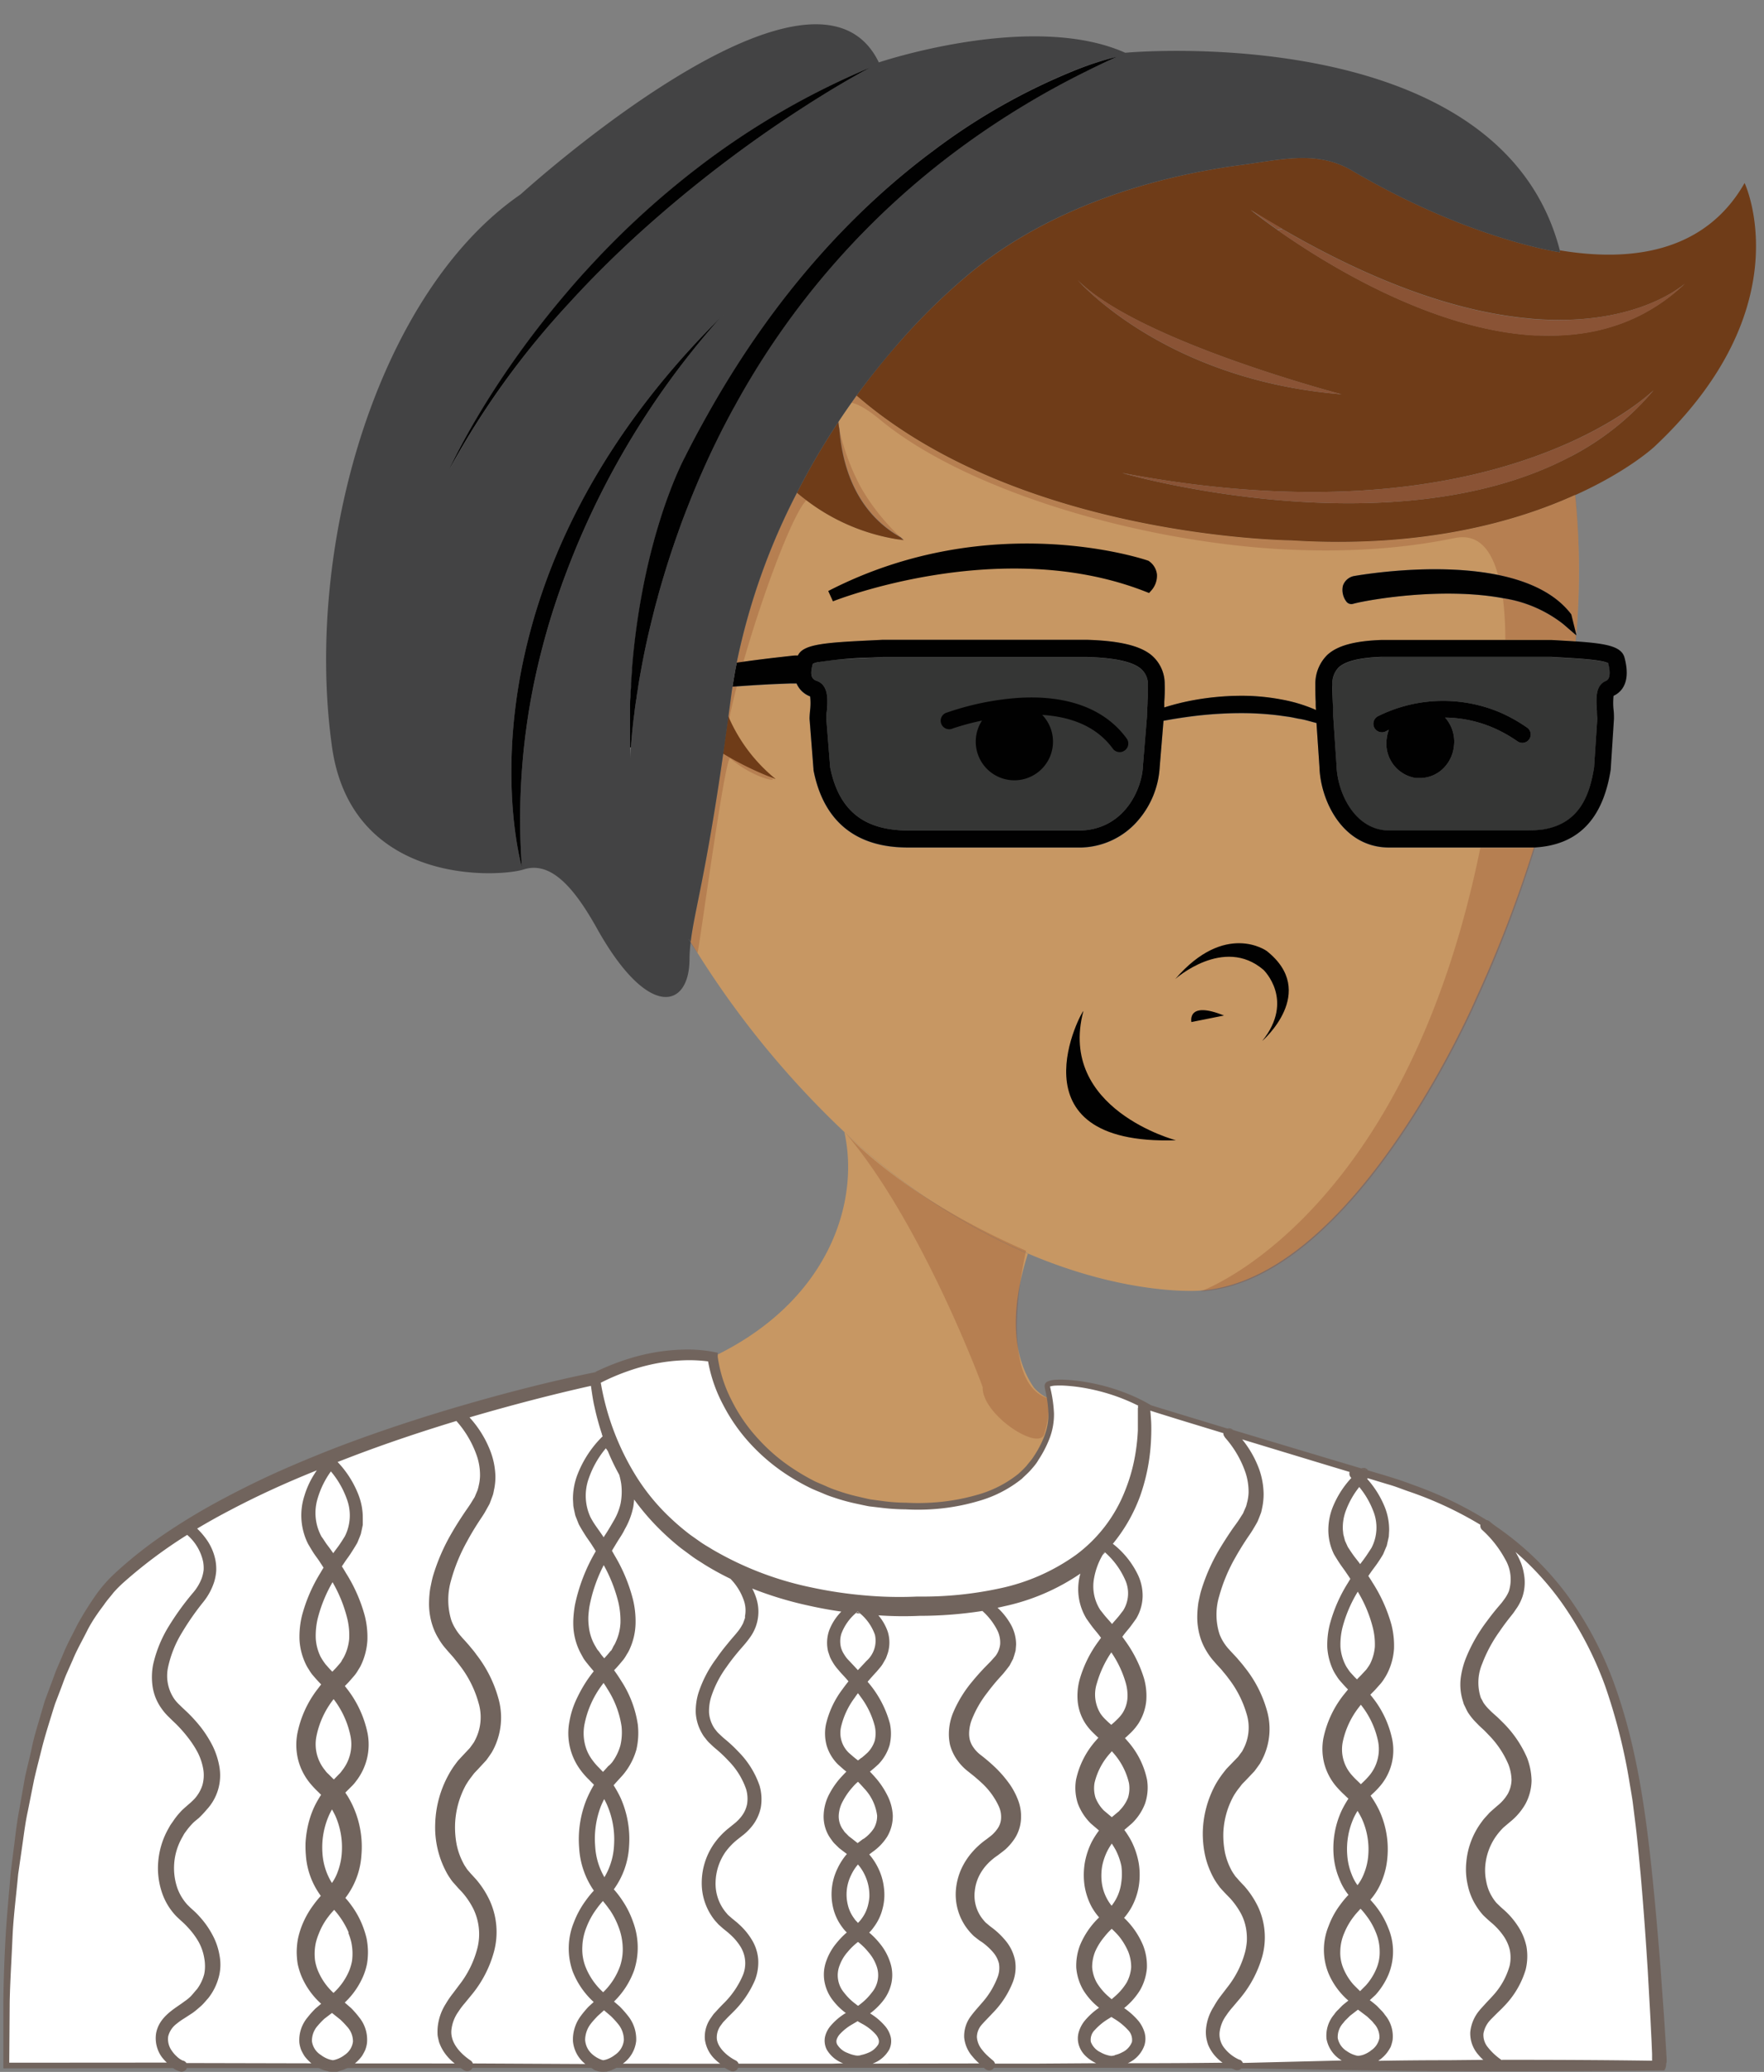 <svg id="Layer_1" data-name="Layer 1" xmlns="http://www.w3.org/2000/svg" viewBox="0 0 311 365.22"><rect x="0" y="0" width="311" height="365.22" fill="#808080" stroke="none"/><defs><style>.cls-1{fill:none;}.cls-2{fill:#c79763;}.cls-3{fill:#84381c;opacity:0.25;}.cls-4{fill:#010101;}.cls-5{fill:#fff;}.cls-6{fill:#71645d;}.cls-7{fill:#353635;}.cls-8{fill:#6f3c18;}.cls-9{fill:#8a5335;}.cls-10{fill:#434344;}</style></defs><rect class="cls-1" width="311" height="365"/><g id="skin"><path class="cls-2" d="M182.43,257.41c-6,8.84-21.47,8.09-21.47,8.09-21.64.15-33.83-14.73-35.32-26.3,20.45-9.74,26-27.24,23.22-39.66A111.93,111.93,0,0,0,181.22,221c-2,6.2-4,16.29,1.07,23.6a7.5,7.5,0,0,0,2.8,2C185.62,249.57,185.67,252.65,182.43,257.41Z"/><path class="cls-2" d="M236.74,103.3a3.39,3.39,0,0,0,.57,2.72,1.1,1.1,0,0,0,1.24.45c2.35-.68,15.49-3.08,26.37-1A22.64,22.64,0,0,1,275.55,110l2.32,2-.09,1.08-2.46-.15-1.77-.1H243.48c-4.7.18-7.72,1-9.49,2.65a7.14,7.14,0,0,0-2.09,5.17c0,1,0,2,.06,3.08,0,.47,0,1,.06,1.44a27.18,27.18,0,0,0-6.1-1.85,37.61,37.61,0,0,0-7.7-.65,47.53,47.53,0,0,0-7.64.74,42.42,42.42,0,0,0-5.31,1.31c0-.33,0-.65,0-1a30,30,0,0,0,.07-3.11,6.59,6.59,0,0,0-2.5-5.24c-2.07-1.58-5.6-2.4-11.17-2.57H155.59l-2,.1c-8.15.39-12,.67-12.91,2.66l-.29,0c-.47,0-.91.08-1.36.12l-2.66.3c-1.76.21-3.52.43-5.27.68l-1.21.17a115.51,115.51,0,0,1,10.64-30c.55.47,1.11.91,1.67,1.33a35.76,35.76,0,0,0,16.14,6.89h.05l.93.1c-.1-.09-.27-.24-.48-.45-8-4.5-10.34-12.78-10.83-19.09a10.51,10.51,0,0,1-.17-1.28l.08-.13c.73-1.1,1.47-2.18,2.23-3.25l.89-1.26c28.89,25.1,76.56,25.53,76.56,25.53,23,1.45,39.59-3.22,50.11-8a134.57,134.57,0,0,1,.21,24.55l-.89-3.49-.13-.17c-2.87-3.67-7.58-5.71-12.72-6.77-11.32-2.33-24.79.07-25.6.21l-.21.07A2.58,2.58,0,0,0,236.74,103.3Z"/><path class="cls-2" d="M270.43,149.39a223.79,223.79,0,0,1-10.25,26.67s-21,49-48.05,51.39c-.22,0-.45.05-.67.06,0,0-12.56,1-30.24-6.55a111.93,111.93,0,0,1-32.36-21.42,161.49,161.49,0,0,1-26-31.74,0,0,0,0,0,0,0c-.37-.57-.73-1.15-1.09-1.74.63-5.33,2.67-11.76,5.75-33.25q.45-3.09.92-6.62c.13-1,.27-2,.4-3,.09-.7.19-1.41.3-2.11l2.38-.16c1.74-.12,3.49-.22,5.22-.3l2.6-.1,1.09,0a4.18,4.18,0,0,0,2.39,2.28,9.94,9.94,0,0,1,0,2.37c-.05.56-.1,1.09-.1,1.59l.69,8.84,0,.17c2.64,13.67,13.63,13.67,17.24,13.67H190a13.65,13.65,0,0,0,10.78-4.94,15.73,15.73,0,0,0,3.68-9.24l.67-8.16c1.92-.36,3.89-.66,5.83-.89a70.94,70.94,0,0,1,7.27-.46,54.18,54.18,0,0,1,7.21.4l1.78.25c.6.09,1.18.23,1.77.34,1.07.15,2.07.5,3.11.75l.52,7.69c.17,6,4.09,14.26,12.29,14.26h24.47Z"/></g><g id="skin_shade"><path class="cls-3" d="M270.43,149.39h.2a219,219,0,0,1-10.24,26.8S239,226,211.67,227.63l.46-.18c4.22-1.74,36.41-16.79,48.86-78h8.42Z"/><path class="cls-3" d="M277.91,111.92s0,.06,0,.09l-.09,1h0l-2.46-.15-1.77-.1h-8.19a60.73,60.73,0,0,0-.44-7.37A22.64,22.64,0,0,1,275.55,110l2.32,2a.77.77,0,0,0,0-.15l-.89-3.49-.13-.17c-2.87-3.67-7.58-5.71-12.72-6.77-1.22-4.54-3.51-7.33-7.45-6.61-3.14.58-14.16,3.06-32,1.93C199.39,95.1,169.9,86.19,155.18,74c-2.24-1.85-3.89-2.79-5.06-3l.89-1.26c28.89,25.1,76.56,25.53,76.56,25.53,23,1.45,39.59-3.22,50.11-8a.2.2,0,0,0,.08,0A142.45,142.45,0,0,1,277.91,111.92Z"/><path class="cls-3" d="M149.16,199.84s9.68,11,31.74,20.63c0,0-5.57,23.31,4,26.06a18.24,18.24,0,0,1-.78,6.22c-.91,3.18-11-3.37-10.87-8.22C173.3,244.53,162.66,215.76,149.16,199.84Z"/><path class="cls-3" d="M128.6,126.58c-.19,1.26.28,6.49,6.86,10.25l.34.19c2,1.07-2.87.25-7.06-3.34-.89-.77-5.57,34.44-5.77,34.26l-.12-.14a0,0,0,0,0,0,0,13.93,13.93,0,0,1-1.1-1.64,6.17,6.17,0,0,1-.38-.72c.12.21.25.41.39.62.63-5.33,2.67-11.76,5.75-33.25q.45-3.09.92-6.62c.13-1,.27-2,.4-3A112,112,0,0,1,140.5,86.85c.55.47,1.11.91,1.67,1.33-3.13,3.14-11,25.65-13.55,38.31C128.61,126.52,128.61,126.54,128.6,126.58Z"/><path class="cls-3" d="M158.81,94.73c-8-4.5-10.34-12.78-10.83-19.09a39.26,39.26,0,0,0,3.74,10.17A37.22,37.22,0,0,0,158.81,94.73Z"/><path class="cls-3" d="M159.42,95.3a9.09,9.09,0,0,1-1.06-.22l.93.1Z"/></g><g id="nose"><path id="nose-2" data-name="nose" class="cls-4" d="M207.2,172.58s8.55-7.64,15.56-1.62c0,0,5.58,5.34-.23,12.54,0,0,10-8.61.78-15.88C223.31,167.62,216,162.35,207.2,172.58Z"/><path id="nostril" class="cls-4" d="M210.05,180.16s-.85-3.82,5.74-1.15Z"/></g><path id="mouth" class="cls-4" d="M191,178.24c0-.57-13.45,23.73,16.32,22.76C207.3,201,186.45,195.52,191,178.24Z"/><g id="sweater"><path id="sweater_base" class="cls-5" d="M292.62,364.11H1.12c-1.17-69.71,20-86.06,20-86.06,25.43-23.45,84.22-35.17,84.22-35.17,11.23-5.78,20.33-3.7,20.33-3.7v0c1.49,11.57,13.68,26.45,35.32,26.3,0,0,15.46.75,21.47-8.09,3.24-4.76,3.19-7.84,2.66-10.87-.13-.75-.29-1.49-.44-2.25-.24-1.22,10-.92,18,3.83.5.29,43.21,13.09,43.21,13.09,29.56,9.41,40,30.87,43.62,61.64C291.66,341.93,292.62,364.11,292.62,364.11Z"/><g id="sweater_lines"><path class="cls-6" d="M104.94,241.87l-.12.06.28-.09Z"/><path class="cls-6" d="M202.75,248.42a.5.5,0,0,1,0,.12C202.75,248.45,202.74,248.43,202.75,248.42Z"/><path class="cls-6" d="M217.48,252.1l-1-.29-.11,0a1,1,0,0,1,1,.24Z"/><path class="cls-6" d="M241.13,259.09a1,1,0,0,0-1.14-.25l.94.28.28.08A.44.44,0,0,0,241.13,259.09Z"/><path class="cls-6" d="M263.41,268.87c-.46-.32-.93-.62-1.4-.93a1,1,0,0,1,.6.23C262.88,268.4,263.15,268.63,263.41,268.87Z"/><path class="cls-6" d="M108,364.8a.82.82,0,0,1-.2.12,4.49,4.49,0,0,1-.79.24h-.45a4.83,4.83,0,0,0,1-.22A2.86,2.86,0,0,0,108,364.8Z"/><path class="cls-6" d="M151.23,284.09l-.31.27c.24,0,.47.06.71.08C151.5,284.32,151.37,284.2,151.23,284.09Zm43.48-10.55c-.12.19-.23.39-.34.59.16-.15.31-.31.46-.47Z"/><path class="cls-6" d="M106.59,365.17l-.19,0h-.69a7.15,7.15,0,0,1-.79-.23.84.84,0,0,1-.43-.33,3.81,3.81,0,0,0,.66.27,5,5,0,0,0,1.2.27Z"/><path class="cls-6" d="M56.16,364.52l.15.07a7.18,7.18,0,0,0,1.07.41l.23.05a4.28,4.28,0,0,0,1,.15h.63l.17,0A4.56,4.56,0,0,0,60,365a5.83,5.83,0,0,0,1.08-.4,1.2,1.2,0,0,0,.23-.11Z"/><path class="cls-6" d="M59.37,365.16l-.13,0h0Z"/><path class="cls-6" d="M59,365.2l-.21,0c-.22,0-.44,0-.67,0a4.61,4.61,0,0,1-.53-.15,4.28,4.28,0,0,0,1,.15Z"/><path class="cls-6" d="M293.84,363.52l0-.53-.06-1.06-.13-2.13-.27-4.24-.61-8.49c-.44-5.66-.93-11.31-1.52-17-1.17-11.26-2.79-22.67-6.72-33.44a63.58,63.58,0,0,0-8-15.15,52.72,52.72,0,0,0-12.19-12l-.85-.6,0,0c-.46-.32-.93-.62-1.4-.93a66.84,66.84,0,0,0-13-6.22c-2.59-1-5.22-1.74-7.84-2.52l-.28-.08-.94-.28-7.2-2.15-15.31-4.59-1-.29-.11,0-8-2.43-4.06-1.24-1-.31-.41-.13-.47-.27c-.62-.36-1.27-.68-1.92-1a34.77,34.77,0,0,0-8.18-2.65,30.75,30.75,0,0,0-4.28-.56,16.35,16.35,0,0,0-2.21,0,4,4,0,0,0-1.2.3.93.93,0,0,0-.41.38.73.73,0,0,0-.09.41c0,.14,0,.11,0,.18l.1.52a21.92,21.92,0,0,1,.56,4.11,10.57,10.57,0,0,1-.71,4,18.16,18.16,0,0,1-1.91,3.65c-.37.59-.84,1.08-1.25,1.62a19.74,19.74,0,0,1-1.46,1.43,20.31,20.31,0,0,1-7.33,3.7,36.77,36.77,0,0,1-8.23,1.36,39.05,39.05,0,0,1-4.19,0,32.25,32.25,0,0,1-4.18-.3l-2.08-.28c-.68-.13-1.36-.3-2-.45a32.62,32.62,0,0,1-4-1.15,17,17,0,0,1-1.94-.77c-.63-.28-1.28-.53-1.91-.83A37.72,37.72,0,0,1,140,259a31.72,31.72,0,0,1-6.31-5.35,28.92,28.92,0,0,1-4.69-6.78,23.9,23.9,0,0,1-2.46-7.67v-.75l-.72-.14a24.79,24.79,0,0,0-5.46-.41,35.83,35.83,0,0,0-5.37.57,37.52,37.52,0,0,0-5.22,1.39,42.07,42.07,0,0,0-4.85,2l.16,0-.28.09.12-.06c-7.52,1.52-14.92,3.42-22.28,5.53s-14.75,4.51-22,7.23C57.07,256,53.51,257.46,50,259s-7,3.25-10.43,5.07a112.06,112.06,0,0,0-10,5.95,75.31,75.31,0,0,0-9.13,7.14,24.49,24.49,0,0,0-3.88,4.49,56.09,56.09,0,0,0-3,4.89c-.84,1.71-1.78,3.38-2.48,5.15l-1.13,2.63c-.35.88-.65,1.78-1,2.67l-1,2.69c-.29.9-.54,1.81-.81,2.72-.52,1.82-1.11,3.63-1.49,5.48s-.88,3.68-1.27,5.53L3.4,319c-.37,1.86-.59,3.73-.82,5.61l-.71,5.61c-.29,3.76-.68,7.52-.89,11.28s-.34,7.53-.39,11.3l0,11.3v.5h.51l29.4-.05a4.55,4.55,0,0,0,1.21.59,1,1,0,0,0,1.23-.6l23.2,0h5.16l12.75,0h7.16l.64.41,0,0a1,1,0,0,0,1.43-.43l20.93,0,.26.13h0a3.81,3.81,0,0,0,.66.27,5,5,0,0,0,1.2.27h.24a4.83,4.83,0,0,0,1-.22,2.86,2.86,0,0,0,.41-.15,5.55,5.55,0,0,0,.7-.32h1.76l17.34,0a8.44,8.44,0,0,0,1,.54,1,1,0,0,0,1.32-.46l0-.08,16.83,0,26.52,0,.26.2.1.07a1,1,0,0,0,1.34-.15l.08-.12h8.2c11.22,0,22.42,0,33.7.1l.65.26a1,1,0,0,0,1.06-.25h1.17c12.31.19,24.7.44,36.94.48s24.45,0,36.47-.14a1.92,1.92,0,0,0,.33-1.18Zm-51.73-97.17a7.79,7.79,0,0,1-.3,6.48c-.31.48-.59.92-.94,1.43s-.72,1-1.07,1.45l-.06-.08c-.38-.53-.79-1-1.18-1.55s-.62-.92-.93-1.38l-.33-.73-.17-.37-.1-.38-.2-.77-.08-.79a8.43,8.43,0,0,1,.49-3.26,15.16,15.16,0,0,1,2.4-4.28A15.07,15.07,0,0,1,242.11,266.35Zm-3.42,71.47c.34-.46.74-.87,1.12-1.3l.06-.06a11.36,11.36,0,0,1,.95,1.13,12.24,12.24,0,0,1,1.73,3,8.67,8.67,0,0,1,.69,3.3,7.36,7.36,0,0,1-.62,3.23,10.43,10.43,0,0,1-1.83,2.87c-.34.33-.67.67-1,1-.4-.38-.78-.77-1.17-1.16a10.18,10.18,0,0,1-1.76-2.81,7.14,7.14,0,0,1-.56-3.12,8.37,8.37,0,0,1,.7-3.16A12.14,12.14,0,0,1,238.69,337.82Zm-.38-7.41a11.08,11.08,0,0,1-.78-3.34,13.42,13.42,0,0,1,1.21-6.78c.19-.37.38-.73.6-1.08.26.41.49.84.71,1.27a13,13,0,0,1,1.18,6.55,10.58,10.58,0,0,1-.75,3.22,8,8,0,0,1-1.15,2.06A8.27,8.27,0,0,1,238.31,330.41Zm1.87-16.14-.25.24-.61-.59a13.52,13.52,0,0,1-1.12-1.17,6.79,6.79,0,0,1-1.46-5.73,14.93,14.93,0,0,1,2.85-6.09c.11-.14.22-.29.34-.43l.09.12a15.27,15.27,0,0,1,2.94,6.32,7.24,7.24,0,0,1-1.6,6.11A15,15,0,0,1,240.18,314.27Zm.49-19.74-.54.58c-.16.19-.45.46-.67.69l-.22.23c-.19-.19-.4-.39-.54-.55l-.57-.62a4.6,4.6,0,0,1-.49-.67,4.53,4.53,0,0,1-.43-.7,8.32,8.32,0,0,1-.88-3.16,12.58,12.58,0,0,1,.35-3.43,23.37,23.37,0,0,1,2.7-6.33,23.12,23.12,0,0,1,2.68,6.44,12.06,12.06,0,0,1,.33,3.29,8.22,8.22,0,0,1-.84,3,5.54,5.54,0,0,1-.42.65A3,3,0,0,1,240.67,294.53Zm-55.52-50.31v0S185.14,244.19,185.15,244.22Zm-74.68-2.44a35.11,35.11,0,0,1,4.91-1.38,31.92,31.92,0,0,1,5.06-.61,25.62,25.62,0,0,1,4.4.19,25.92,25.92,0,0,0,2.65,7.65,31.09,31.09,0,0,0,5,7.08,34,34,0,0,0,6.68,5.52,38.93,38.93,0,0,0,3.79,2.11c.65.31,1.33.57,2,.85a18.19,18.19,0,0,0,2,.76,33.86,33.86,0,0,0,4.17,1.14c.7.15,1.4.31,2.11.44l2.14.25a36.35,36.35,0,0,0,4.29.28,38.56,38.56,0,0,0,4.3,0,37.17,37.17,0,0,0,8.49-1.45,21.58,21.58,0,0,0,7.71-3.95c.52-.52,1.09-1,1.57-1.55s1-1.14,1.33-1.75a19.76,19.76,0,0,0,2-3.88,11.84,11.84,0,0,0,.75-4.34,23,23,0,0,0-.6-4.29l-.09-.44-.07,0s-.05.05,0,0a.68.68,0,0,0,0-.12.43.43,0,0,0,0,.05l0,.08a4.43,4.43,0,0,1,.78-.16,15.38,15.38,0,0,1,2,0,30.48,30.48,0,0,1,4.14.55,34.28,34.28,0,0,1,7.93,2.6l.79.38c-.23.21.12.47-.09.36,0,.16,0,.15,0,.17v.58l0,.46v.93c0,.61,0,1.23,0,1.84a34.17,34.17,0,0,1-.36,3.65,30.7,30.7,0,0,1-1.9,7,25.78,25.78,0,0,1-8.63,11.29,35.67,35.67,0,0,1-13.18,5.86,64.33,64.33,0,0,1-14.69,1.5h-.12a68.33,68.33,0,0,1-9.36-.21,75,75,0,0,1-9.33-1.4,57.6,57.6,0,0,1-17.44-6.69c-.66-.41-1.34-.79-2-1.24l-1.9-1.34a42.39,42.39,0,0,1-3.53-3,36.93,36.93,0,0,1-5.91-7.16,45.69,45.69,0,0,1-6.34-16.65A37.83,37.83,0,0,1,110.47,241.78Zm87.21,90.09a8.1,8.1,0,0,1-1.7,4.06,8.21,8.21,0,0,1-1.72-4,9.86,9.86,0,0,1,.06-3,10.61,10.61,0,0,1,1-2.83c.21-.38.44-.76.69-1.13.25.37.47.75.69,1.13a11.25,11.25,0,0,1,1,2.81A10.49,10.49,0,0,1,197.68,331.87ZM198.9,344a7.34,7.34,0,0,1,.53,2.78,6.72,6.72,0,0,1-.79,2.69,10.28,10.28,0,0,1-1.94,2.32l-.71.62c-.25-.2-.48-.42-.73-.63a10.49,10.49,0,0,1-1.92-2.33,6.68,6.68,0,0,1-.79-2.68,7.35,7.35,0,0,1,.54-2.78,10.82,10.82,0,0,1,1.6-2.56A11.93,11.93,0,0,1,196,340a13.88,13.88,0,0,1,1.31,1.35A11.76,11.76,0,0,1,198.9,344Zm-1.54-24.8-1.2,1-.14.12-.22-.18-1.19-1a6.66,6.66,0,0,1-1.47-2.26,5.67,5.67,0,0,1-.17-2.6,11.86,11.86,0,0,1,2.8-5.29,3.58,3.58,0,0,1,.26-.29l.24.28a12.15,12.15,0,0,1,2.77,5.32,5.61,5.61,0,0,1-.18,2.62A6.55,6.55,0,0,1,197.36,319.16ZM197,303.05l-.52.5-.56.49-.43-.38c-.22-.19-.36-.34-.54-.51a6.6,6.6,0,0,1-.92-1.07,6.41,6.41,0,0,1-.64-5.39,19,19,0,0,1,2.54-5.42,18.51,18.51,0,0,1,2.55,5.41,8,8,0,0,1,.28,2.83,5.67,5.67,0,0,1-.87,2.49A6.7,6.7,0,0,1,197,303.05Zm-.94-16.77c-.35-.44-.74-.85-1.11-1.28s-.62-.79-.95-1.18a7.69,7.69,0,0,1-1.11-5.63,12.47,12.47,0,0,1,1.49-4.06c.11-.2.22-.4.34-.59l.12.12a14,14,0,0,1,3.53,4.83,5.72,5.72,0,0,1-.37,5.43c-.33.4-.55.74-.94,1.19S196.38,285.88,196.05,286.28Zm-43,49.45a6.45,6.45,0,0,1-1.1,2.41,5.51,5.51,0,0,1-.7.82c-.08-.09-.15-.18-.24-.27a2.53,2.53,0,0,1-.42-.51,6.43,6.43,0,0,1-1.12-2.38,7.68,7.68,0,0,1,.57-5.26,8.15,8.15,0,0,1,1.21-1.88,7.71,7.71,0,0,1,1.17,1.78,8.31,8.31,0,0,1,.84,4A8.56,8.56,0,0,1,153.06,335.73Zm.07,8.41a7.4,7.4,0,0,1,1.38,2.34,4.75,4.75,0,0,1-.84,4.8,10.25,10.25,0,0,1-2,2,2.82,2.82,0,0,1-.39.29,3,3,0,0,1-.4-.3,10.09,10.09,0,0,1-2.05-2,4.75,4.75,0,0,1-.8-4.83,7.4,7.4,0,0,1,1.4-2.35,11.5,11.5,0,0,1,1.84-1.78A11,11,0,0,1,153.13,344.14Zm-.93-20-1,.75-1-.79-.55-.42-.47-.48a2.14,2.14,0,0,1-.42-.49c-.11-.18-.26-.34-.35-.52a4,4,0,0,1-.53-2.29,5.79,5.79,0,0,1,.76-2.48,12,12,0,0,1,1.63-2.34c.3-.35.63-.7,1-1,.37.38.73.76,1.07,1.15a8.55,8.55,0,0,1,2.3,4.8,4.34,4.34,0,0,1-.58,2.27A6.85,6.85,0,0,1,152.2,324.18Zm-.32-14.3c-.2.17-.41.33-.61.48l-.5-.39-.32-.26-.25-.22-.51-.44a4.85,4.85,0,0,1-1.42-4.56,13.84,13.84,0,0,1,2.41-5.18c.18-.27.37-.54.58-.8.17.21.32.42.47.63a14.7,14.7,0,0,1,2.5,5.19,5.81,5.81,0,0,1,0,2.53,5.3,5.3,0,0,1-1.27,2.12C152.58,309.29,152.28,309.55,151.88,309.88Zm-.65-15.46c-.54-.59-1.08-1.16-1.61-1.72a5.24,5.24,0,0,1-.81-1.06,4.25,4.25,0,0,1-.53-1.15,4.54,4.54,0,0,1,.05-2.45,8.88,8.88,0,0,1,2.59-3.68l.31-.27c.14.11.27.23.4.35a8.65,8.65,0,0,1,2.63,3.79,4.77,4.77,0,0,1-1.51,4.6C152.25,293.34,151.74,293.87,151.23,294.42Zm-44.68,36.5a12.16,12.16,0,0,1-1.62-5.47,16,16,0,0,1,1-7c.18-.43.37-.86.59-1.27.17.3.32.6.46.91a15.2,15.2,0,0,1,1.28,7.17A12.1,12.1,0,0,1,106.55,330.92Zm.88,5.67a14,14,0,0,1,1.64,3.16,10.93,10.93,0,0,1,.71,3.4,9.31,9.31,0,0,1-.44,3.4,11.93,11.93,0,0,1-3,4.67,12.06,12.06,0,0,1-3.16-4.61,8.69,8.69,0,0,1-.51-3.47,10.14,10.14,0,0,1,.77-3.48,13.44,13.44,0,0,1,1.79-3.2,13.7,13.7,0,0,1,1.07-1.32l0,0C106.72,335.63,107.11,336.09,107.43,336.59Zm-.12-25.31-.62.69-.38.41c-.22-.23-.44-.45-.64-.67a10.25,10.25,0,0,1-1.16-1.32,7.53,7.53,0,0,1-1.43-3.09,8.39,8.39,0,0,1,0-3.46,17,17,0,0,1,3-6.7l.33-.44c.22.32.44.65.64,1a16.7,16.7,0,0,1,2.53,6.65,10.12,10.12,0,0,1-.2,3.35,9.12,9.12,0,0,1-1.47,3A6.64,6.64,0,0,1,107.31,311.28Zm.42-20.3c-.38.44-.69.85-1.2,1.37-.3-.34-.58-.68-.79-1s-.37-.43-.51-.67l-.42-.72a8.7,8.7,0,0,1-1-3.22,11.15,11.15,0,0,1-.08-1.74,17.72,17.72,0,0,1,.19-1.77,26.5,26.5,0,0,1,2.37-7l.15-.3a26.57,26.57,0,0,1,2.58,6.55,14.46,14.46,0,0,1,.37,3.62,9.07,9.07,0,0,1-.82,3.36,4,4,0,0,1-.41.76A8.19,8.19,0,0,1,107.73,291Zm-1.33-20-.17-.26c-.38-.56-.78-1.11-1.17-1.67s-.65-1-.94-1.53a9,9,0,0,1-.31-6.9,16.66,16.66,0,0,1,3-5.28,5.88,5.88,0,0,1,.36.51,40.49,40.49,0,0,0,2,4.15,12.94,12.94,0,0,1,.35,1.59,11,11,0,0,1-.11,3.49,10.46,10.46,0,0,1-1.33,3.23C107.54,269.23,107,270.11,106.4,271ZM58.34,259.37a15.88,15.88,0,0,1,2.79,4.83,8.2,8.2,0,0,1-.33,6.61c-.31.49-.59.95-.94,1.46s-.75,1-1.11,1.52c-.34-.5-.71-1-1.06-1.46s-.65-1-1-1.45a8.71,8.71,0,0,1-.73-6.6A15.58,15.58,0,0,1,58.34,259.37Zm1.91,67.33a11.39,11.39,0,0,1-.73,3.3,7.94,7.94,0,0,1-1,1.92,11.25,11.25,0,0,1-1.67-5.25,14,14,0,0,1,1.23-6.85c.14-.29.29-.58.45-.86.2.33.37.68.54,1A13.75,13.75,0,0,1,60.25,326.7Zm1.15,14a10.8,10.8,0,0,1,.53,1.64,9.76,9.76,0,0,1,.13,3.35,10.17,10.17,0,0,1-.46,1.61,11.28,11.28,0,0,1-2.8,4A11.07,11.07,0,0,1,56,347.25a8.73,8.73,0,0,1-.44-1.57,9.26,9.26,0,0,1,.13-3.26,11.53,11.53,0,0,1,.53-1.6,11.88,11.88,0,0,1,1.7-3,11.72,11.72,0,0,1,1-1.16,14.63,14.63,0,0,1,2.55,4Zm-1.12-28.56a3.22,3.22,0,0,1-.54.63l-.59.61-.29.29c-.14-.13-.28-.26-.41-.4l-.6-.6a3.11,3.11,0,0,1-.54-.61,7.19,7.19,0,0,1-1.53-5.95,15.47,15.47,0,0,1,2.83-6.33l.21-.27.06.08A15.86,15.86,0,0,1,61.79,306,7.39,7.39,0,0,1,60.28,312.14Zm0-19.44a3,3,0,0,1-.47.65l-.54.62c-.18.2-.46.48-.68.71-.49-.49-.8-.87-1.17-1.28A10.6,10.6,0,0,1,56.5,292a8.55,8.55,0,0,1-.83-3.18,13.27,13.27,0,0,1,.33-3.46,24.88,24.88,0,0,1,2.63-6.46,24.57,24.57,0,0,1,2.64,6.6,12.5,12.5,0,0,1,.29,3.42,8.69,8.69,0,0,1-.88,3.08A6,6,0,0,1,60.25,292.7ZM1.63,363.6l.08-10.76c.08-3.75.33-7.5.49-11.25s.66-7.47,1-11.2l.8-5.56c.26-1.86.5-3.72.9-5.55L6,313.77c.41-1.82.89-3.63,1.34-5.44s1-3.6,1.55-5.38c.28-.89.54-1.78.84-2.67l1-2.61c.33-.87.63-1.75,1-2.61l1.13-2.55c.71-1.72,1.64-3.32,2.48-5s1.89-3.17,3-4.64c.51-.77,1.13-1.43,1.68-2.15a21.27,21.27,0,0,1,1.84-1.84l0,0,0,0A84,84,0,0,1,33,270.56a8.63,8.63,0,0,1,2.82,4.76,6.45,6.45,0,0,1,.08,1.45,7,7,0,0,1-.33,1.42A8.68,8.68,0,0,1,34,280.8a47.92,47.92,0,0,0-4.19,5.78A22.18,22.18,0,0,0,27,293.4a11.61,11.61,0,0,0-.08,4,8.86,8.86,0,0,0,1.54,3.74,10,10,0,0,0,1.3,1.52l.64.63.6.57a24,24,0,0,1,2.17,2.46A17.6,17.6,0,0,1,34.9,309a10.44,10.44,0,0,1,.94,2.88,6.47,6.47,0,0,1-.16,2.81,6.61,6.61,0,0,1-1.42,2.43,13.32,13.32,0,0,1-1.08,1c-.47.43-1,.84-1.41,1.32A12.48,12.48,0,0,0,30.54,321c-.18.27-.38.52-.55.8l-.47.84a14.23,14.23,0,0,0-1.65,7.46,13.55,13.55,0,0,0,.79,3.81,11.12,11.12,0,0,0,2,3.41,8,8,0,0,0,.7.73l.36.34.31.28a14.93,14.93,0,0,1,1.13,1.12A13.72,13.72,0,0,1,35,342.27a8.88,8.88,0,0,1,1,2.84,7.94,7.94,0,0,1,.14,1.46A6.76,6.76,0,0,1,36,348a7.74,7.74,0,0,1-1.28,2.65c-.36.38-.66.79-1,1.15s-.78.72-1.21,1c-1.49,1.17-4.49,2.6-5,5.69a5.69,5.69,0,0,0,1,4.09,9.06,9.06,0,0,0,.9,1Zm31.23.06a.94.94,0,0,0-.52-.41l-.06,0a3.55,3.55,0,0,1-1.08-.72,5.53,5.53,0,0,1-.95-1.1,3.45,3.45,0,0,1-.59-2.5,4,4,0,0,1,1.5-2.21,10.74,10.74,0,0,1,1.25-.89l1.54-1c.51-.36,1-.8,1.46-1.2s.88-.94,1.31-1.41a10.14,10.14,0,0,0,1.8-3.54,8.48,8.48,0,0,0,.18-4A11.58,11.58,0,0,0,37.42,341a15.48,15.48,0,0,0-2.19-3.1,14,14,0,0,0-1.34-1.33l-.34-.31-.26-.26a5,5,0,0,1-.5-.53,8.82,8.82,0,0,1-1.49-2.56,10.87,10.87,0,0,1,.77-8.93l.37-.67c.14-.22.3-.42.45-.63a11.27,11.27,0,0,1,1-1.19c.35-.38.76-.69,1.14-1A16.75,16.75,0,0,0,36.43,319a8.86,8.86,0,0,0,2.24-7.62,13.52,13.52,0,0,0-1.22-3.7,21,21,0,0,0-2-3.16A26.52,26.52,0,0,0,33,301.81l-.66-.62c-.23-.21-.45-.43-.61-.59a7.14,7.14,0,0,1-1-1.11,7.23,7.23,0,0,1-1.1-5.6,19.52,19.52,0,0,1,2.39-6,47,47,0,0,1,3.87-5.56,11,11,0,0,0,1.85-3.42,8.78,8.78,0,0,0,.38-2,8.4,8.4,0,0,0-.16-2,9.51,9.51,0,0,0-1.57-3.57,13.41,13.41,0,0,0-1.63-1.89q2.88-1.72,5.86-3.27c4.94-2.61,10.05-4.92,15.24-7-.16.22-.3.45-.45.68a15.26,15.26,0,0,0-1.74,3.8,11.2,11.2,0,0,0,.65,8.5c.36.6.76,1.3,1.12,1.82s.74,1,1.08,1.56c.18.26.35.53.52.8-.19.3-.37.61-.55.92a27.89,27.89,0,0,0-3.24,7.49A15.83,15.83,0,0,0,52.8,289a11.31,11.31,0,0,0,1.1,4.32,7.36,7.36,0,0,0,.57,1,7.13,7.13,0,0,0,.63.92c.48.56,1,1.15,1.4,1.55l.12.13-.72.94a18.78,18.78,0,0,0-3.48,7.74,10.94,10.94,0,0,0,.13,4.55,10.68,10.68,0,0,0,2.05,4.11,16.92,16.92,0,0,0,1.52,1.63l.49.49a18,18,0,0,0-1.25,2.22,16.72,16.72,0,0,0-1.24,4.08,18.68,18.68,0,0,0-.25,2.11,19.06,19.06,0,0,0,.05,2.14,13.65,13.65,0,0,0,2.64,7.26l0,0a19.44,19.44,0,0,0-1.34,1.66,15.81,15.81,0,0,0-2.07,3.79,14.8,14.8,0,0,0-.62,2.12,13.81,13.81,0,0,0-.22,2.23,14,14,0,0,0,.18,2.24,12.79,12.79,0,0,0,.67,2.15,13.69,13.69,0,0,0,3.46,4.83l-1,.84a16.94,16.94,0,0,0-1.43,1.61,6.22,6.22,0,0,0-1.41,4.45,5.75,5.75,0,0,0,.31,1.22,8.61,8.61,0,0,0,.58,1.08,7.62,7.62,0,0,0,1.23,1.3Zm27.92-1.44a4.71,4.71,0,0,1-1.39.76,3.44,3.44,0,0,1-.7.18h0A4.27,4.27,0,0,1,58,363a4.91,4.91,0,0,1-1.41-.75A3.39,3.39,0,0,1,55,359.84a3.92,3.92,0,0,1,1-2.74,13.92,13.92,0,0,1,1.19-1.25l1.31-1,.06,0L60,356a15.06,15.06,0,0,1,1.18,1.23,3.82,3.82,0,0,1,1.05,2.65A3.31,3.31,0,0,1,60.78,362.22Zm13.14,1.51-11.35,0a7.24,7.24,0,0,0,1.21-1.26,8.87,8.87,0,0,0,.6-1.09,5.39,5.39,0,0,0,.32-1.24,6.23,6.23,0,0,0-1.37-4.53,16.36,16.36,0,0,0-1.44-1.65L60.78,353a13.82,13.82,0,0,0,3.29-4.74,11.26,11.26,0,0,0,.64-2.12,12.58,12.58,0,0,0,.16-2.21,13.45,13.45,0,0,0-.23-2.19,16,16,0,0,0-.63-2.07A15.61,15.61,0,0,0,62,335.94a13.4,13.4,0,0,0-1.11-1.38A13.8,13.8,0,0,0,63.72,327a17.21,17.21,0,0,0-1.42-8.46,16.83,16.83,0,0,0-1-1.91l-.42-.64.34-.34.78-.78a6,6,0,0,0,.73-.84,10.49,10.49,0,0,0,2.07-8.52,18.93,18.93,0,0,0-3.49-7.65l-.51-.66L61,297c.22-.23.41-.41.66-.7l.74-.85a6.14,6.14,0,0,0,.66-.92c.19-.33.42-.64.58-1a11.69,11.69,0,0,0,1.13-4.37,15.33,15.33,0,0,0-.45-4.31A27.55,27.55,0,0,0,61,277.3c-.23-.4-.47-.8-.73-1.19l.51-.76c.35-.53.73-1,1.09-1.57s.78-1.21,1.13-1.84l.41-1,.2-.52.12-.54c.08-.37.16-.73.23-1.09l0-1.11a11.15,11.15,0,0,0-.78-4.23,17.59,17.59,0,0,0-3.66-5.74v0l1.94-.75c6.24-2.4,12.59-4.53,19-6.48a18.17,18.17,0,0,1,3.61,6.15,10.55,10.55,0,0,1,.56,3.53,8.19,8.19,0,0,1-.23,1.72,8,8,0,0,1-.22.84l-.34.8a3.42,3.42,0,0,1-.17.4l-.23.37-.46.75c-.33.52-.76,1.11-1.13,1.66-.76,1.14-1.5,2.29-2.19,3.49a34.61,34.61,0,0,0-3.34,7.69c-.19.69-.32,1.41-.47,2.12a17.79,17.79,0,0,0-.2,2.21,12.32,12.32,0,0,0,.66,4.51,10.73,10.73,0,0,0,1,2.11,11,11,0,0,0,1.36,1.88c.26.32.44.51.66.76l.63.71c.39.5.81,1,1.17,1.49a19.09,19.09,0,0,1,3.25,6.54,8.74,8.74,0,0,1-.62,6.52l-.19.37-.24.34-.49.68-1.26,1.34-.77.83c-.24.28-.45.59-.68.89A16.12,16.12,0,0,0,79,313a19,19,0,0,0-2.27,8.47,16.7,16.7,0,0,0,2,8.61,8.48,8.48,0,0,0,.62,1,5.65,5.65,0,0,0,.71.92l.75.85.62.65a13.9,13.9,0,0,1,2,2.93,10.2,10.2,0,0,1,.78,6.8A17.58,17.58,0,0,1,81,349.85l-1.17,1.56a15.41,15.41,0,0,0-1.23,1.8,9.33,9.33,0,0,0-1.45,4.33,9.92,9.92,0,0,0,0,1.21c.05.4.16.79.25,1.19a7.72,7.72,0,0,0,1.1,2.09,9,9,0,0,0,1.67,1.71Zm9.44,0a1,1,0,0,0-.38-.51c-2.1-1.42-3.67-3.38-3.38-5.52a6.79,6.79,0,0,1,1.24-3.13,12.68,12.68,0,0,1,1.1-1.46l1.31-1.6a20.21,20.21,0,0,0,3.88-7.63,13.36,13.36,0,0,0-.78-8.84,16.12,16.12,0,0,0-2.41-3.75l-.74-.81c-.25-.26-.38-.43-.57-.65a3.65,3.65,0,0,1-.5-.67,5.44,5.44,0,0,1-.44-.73,12.1,12.1,0,0,1-1.18-3.28,16.34,16.34,0,0,1-.28-3.57,15.7,15.7,0,0,1,1.87-6.87,13.47,13.47,0,0,1,1-1.48c.18-.23.35-.47.54-.7l.6-.63,1.47-1.59c.24-.31.46-.63.68-.95l.33-.49.28-.52a12.31,12.31,0,0,0,.86-9,22.19,22.19,0,0,0-3.88-7.7c-.4-.59-.88-1.11-1.32-1.66l-.7-.79c-.23-.25-.51-.54-.66-.74a8,8,0,0,1-1-1.35,7.7,7.7,0,0,1-.73-1.5,12.23,12.23,0,0,1-.07-6.95,31,31,0,0,1,2.87-7c.61-1.14,1.29-2.26,2-3.36.37-.57.72-1.06,1.09-1.68l.56-1,.27-.49c.08-.17.14-.35.21-.53l.39-1.06c.12-.36.16-.75.25-1.11a10.74,10.74,0,0,0,.2-2.26,13.34,13.34,0,0,0-.86-4.32,18.84,18.84,0,0,0-3.7-6l.57-.17c6.88-2,13.84-3.83,20.83-5.39.19,1.25.35,2.51.64,3.74a47.25,47.25,0,0,0,1.3,4.76c0,.13.08.26.13.39a19.07,19.07,0,0,0-4.47,6.83,11.75,11.75,0,0,0-.76,4.31l.06,1.12c.06.37.14.74.22,1.11l.12.55c.06.18.13.35.2.52l.41,1.05c.34.64.75,1.3,1.12,1.89s.75,1.08,1.1,1.62.54.84.79,1.26a31.24,31.24,0,0,0-3.67,9.44,20.76,20.76,0,0,0-.26,2.1,14.2,14.2,0,0,0,0,2.16,11.33,11.33,0,0,0,1.23,4.22l.55,1a9.61,9.61,0,0,0,.66.88c.43.55.78.94,1.13,1.36-.29.36-.56.72-.83,1.09a24.12,24.12,0,0,0-2.13,3.66,15.24,15.24,0,0,0-1.33,4.13,10.87,10.87,0,0,0,2,8.59,13.09,13.09,0,0,0,1.48,1.67c.28.31.58.58.85.87a19.52,19.52,0,0,0-1.42,2.86,18.81,18.81,0,0,0-1.19,8.3,14.68,14.68,0,0,0,2.59,7.5l-.12.12a17.49,17.49,0,0,0-1.34,1.67,16.16,16.16,0,0,0-2.06,3.79,12.16,12.16,0,0,0-.21,8.67,14.32,14.32,0,0,0,3.7,5.38l-.91.83a18.26,18.26,0,0,0-1.38,1.65,7,7,0,0,0-1.37,4.36,5.78,5.78,0,0,0,2.19,4.09l0,0Zm25.12-1.56A4.78,4.78,0,0,1,107,363a3.42,3.42,0,0,1-.65.16,2.07,2.07,0,0,1-.5-.16,4.92,4.92,0,0,1-1.36-.83,3.65,3.65,0,0,1-1.33-2.61,4.76,4.76,0,0,1,1.06-2.9c.35-.45.76-.88,1.16-1.3l1.11-1,1.18,1a15,15,0,0,1,1.22,1.32,4.41,4.41,0,0,1,1.1,2.94A3.55,3.55,0,0,1,108.48,362.18Zm1.85,1.6h-.52a5.69,5.69,0,0,0,2.35-4,6.55,6.55,0,0,0-1.46-4.45,19.07,19.07,0,0,0-1.45-1.64l-1-.86a14.57,14.57,0,0,0,3.54-5.48,12.93,12.93,0,0,0-.16-8.51,16.34,16.34,0,0,0-1.88-3.79,17.24,17.24,0,0,0-1.26-1.69l-.27-.31a14.24,14.24,0,0,0,2.69-7.63,17.81,17.81,0,0,0-1.47-8.43,18.8,18.8,0,0,0-1.26-2.28c.2-.24.41-.47.62-.7l.69-.76a9.55,9.55,0,0,0,.71-.84,11.87,11.87,0,0,0,2-4,13.09,13.09,0,0,0,.25-4.4,19.3,19.3,0,0,0-3-7.82c-.37-.6-.77-1.19-1.18-1.75a2.73,2.73,0,0,1,.23-.25c.4-.42.93-1.05,1.4-1.62a7.7,7.7,0,0,0,.61-.95,5.61,5.61,0,0,0,.54-1,11.52,11.52,0,0,0,1-4.36,16.31,16.31,0,0,0-.46-4.32,29.06,29.06,0,0,0-3.2-7.69l-.5-.88c.08-.15.17-.3.26-.45.33-.54.65-1.09,1-1.63s.69-1.06,1-1.71a13.17,13.17,0,0,0,1.51-4c.06-.42.11-.83.14-1.25a42.07,42.07,0,0,0,4.48,5.23,46.54,46.54,0,0,0,3.72,3.31l2,1.48c.67.5,1.39.91,2.08,1.37a50,50,0,0,0,4.7,2.59,10.22,10.22,0,0,1,2.38,3.87,5.34,5.34,0,0,1,.19,2.68l0,.34-.11.31-.23.64a8.46,8.46,0,0,1-.72,1.18c-.53.72-1.34,1.57-2,2.41a33,33,0,0,0-2,2.63,20.9,20.9,0,0,0-3.15,6.06,10.79,10.79,0,0,0-.47,3.61,8.23,8.23,0,0,0,1.14,3.6,4.63,4.63,0,0,0,.54.77,6.94,6.94,0,0,0,.6.72c.42.4.92.89,1.29,1.18a23.77,23.77,0,0,1,2.24,2.13,13.26,13.26,0,0,1,3.08,5,6,6,0,0,1,.15,2.62,5.26,5.26,0,0,1-1.14,2.32,7.58,7.58,0,0,1-1,1l-1.24,1a13.38,13.38,0,0,0-2.43,2.61,12.07,12.07,0,0,0-2.18,6.78,10.45,10.45,0,0,0,2.34,6.79l.62.69.69.61c.25.22.44.36.63.52a7.12,7.12,0,0,1,.58.49,9.91,9.91,0,0,1,1.9,2.17,5.56,5.56,0,0,1,.48,5.18,15.43,15.43,0,0,1-3.37,4.93c-.38.38-.69.7-1.11,1.16l-.61.66c-.19.23-.36.5-.54.75a5.72,5.72,0,0,0-1.06,3.75,5.87,5.87,0,0,0,1.7,3.46,8.62,8.62,0,0,0,1,.86Zm36.38,0-16.5,0a1,1,0,0,0-.49-.56l0,0c-1.65-.83-3.27-2.38-3.35-3.94a3.6,3.6,0,0,1,.76-2.32c.14-.18.26-.37.42-.55l.5-.52c.31-.34.77-.77,1.15-1.16a17.59,17.59,0,0,0,3.91-5.69,8.71,8.71,0,0,0,.56-3.68,7.78,7.78,0,0,0-1.2-3.55,12,12,0,0,0-2.32-2.72c-.21-.21-.44-.37-.66-.56s-.47-.37-.62-.52l-.52-.45-.45-.53a7.94,7.94,0,0,1-1.74-5.22,9.74,9.74,0,0,1,1.76-5.37,11.64,11.64,0,0,1,2-2.1l1.27-1a10.06,10.06,0,0,0,1.3-1.31,7.8,7.8,0,0,0,1.65-3.45,8.62,8.62,0,0,0-.22-3.79,15.71,15.71,0,0,0-3.68-5.94,25.81,25.81,0,0,0-2.48-2.32c-.47-.39-.73-.67-1.1-1a4.32,4.32,0,0,1-.44-.52,3.5,3.5,0,0,1-.4-.55,5.81,5.81,0,0,1-.81-2.51,8.47,8.47,0,0,1,.36-2.79,18.82,18.82,0,0,1,2.78-5.39c.59-.86,1.24-1.68,1.91-2.49s1.38-1.53,2.12-2.57a7.7,7.7,0,0,0,1.11-7.11,10,10,0,0,0-.67-1.57,64.25,64.25,0,0,0,9.91,3c1.92.43,3.86.79,5.8,1.06a2.39,2.39,0,0,0-.22.23,9.59,9.59,0,0,0-1.89,3,6.58,6.58,0,0,0-.22,3.81l.31.92a6,6,0,0,0,.43.84,8.12,8.12,0,0,0,1.07,1.48l.29.35.26.29.53.57c.24.26.47.53.7.8-.36.46-.72.92-1.06,1.4a16.34,16.34,0,0,0-2.92,6.24,8,8,0,0,0,.16,3.78,7.84,7.84,0,0,0,2,3.26l.69.61.34.3.3.24.12.09c-.34.34-.66.69-1,1.05a14.4,14.4,0,0,0-2,2.88,8.54,8.54,0,0,0-1,3.57,6.77,6.77,0,0,0,.89,3.8,9.13,9.13,0,0,0,.54.79,3.93,3.93,0,0,0,.61.72l.66.65.71.55.68.51a11.2,11.2,0,0,0-1.66,2.57,10.35,10.35,0,0,0-.72,7.1,9.14,9.14,0,0,0,1.61,3.3,5.61,5.61,0,0,0,.59.7l.16.16a14.41,14.41,0,0,0-1.8,1.86,10.16,10.16,0,0,0-1.79,3.11,7,7,0,0,0-.33,3.75,7.5,7.5,0,0,0,1.57,3.37,11.12,11.12,0,0,0,2.21,2.13l-.07,0a10.87,10.87,0,0,0-2.69,2.3,4.61,4.61,0,0,0-.93,1.85,3.45,3.45,0,0,0,.29,2.26,5.62,5.62,0,0,0,2.9,2.44Zm5-1.48a2.11,2.11,0,0,1-1,0,6,6,0,0,1-1.28-.41,3.57,3.57,0,0,1-1.84-1.51,1.17,1.17,0,0,1-.09-.82,2.59,2.59,0,0,1,.53-.94,9,9,0,0,1,2.17-1.74l1-.59c.34.21.66.39,1,.57a8.79,8.79,0,0,1,2.18,1.74,2.51,2.51,0,0,1,.54.95,1.2,1.2,0,0,1-.08.83,3.62,3.62,0,0,1-1.84,1.51A6.23,6.23,0,0,1,151.75,362.26Zm2.13,1.47a5.52,5.52,0,0,0,2.92-2.45,3.35,3.35,0,0,0,.27-2.27,4.66,4.66,0,0,0-.93-1.83,10.88,10.88,0,0,0-2.7-2.3l0,0a11.94,11.94,0,0,0,2.18-2.09,7.68,7.68,0,0,0,1.6-3.35,7,7,0,0,0-.31-3.76,10,10,0,0,0-1.76-3.13,13.59,13.59,0,0,0-1.87-1.92,6,6,0,0,0,.8-.94,9,9,0,0,0,1.57-3.31,9.45,9.45,0,0,0,.23-3.63,10.41,10.41,0,0,0-1-3.46,10.83,10.83,0,0,0-1.59-2.43l.59-.45a9.44,9.44,0,0,0,2.56-2.66,7.07,7.07,0,0,0,1-3.79,8.72,8.72,0,0,0-1-3.6,14.75,14.75,0,0,0-1.94-2.91c-.36-.41-.72-.81-1.09-1.19l.21-.17c.41-.34.92-.77,1.34-1.18a8.18,8.18,0,0,0,1.92-3.32,8.63,8.63,0,0,0,.06-3.78,18.61,18.61,0,0,0-3.94-7.39c.53-.62,1.08-1.23,1.65-1.85l.58-.69a4.54,4.54,0,0,0,.52-.75l.47-.82c.12-.29.22-.6.33-.9a6.41,6.41,0,0,0,0-3.83,9,9,0,0,0-1.65-2.87,62.88,62.88,0,0,0,7.28.09,72.09,72.09,0,0,0,11.06-.86,11.55,11.55,0,0,1,2.71,3.57,4.85,4.85,0,0,1,.42,2.3,4.19,4.19,0,0,1-.82,2.07l-.84.94-1.1,1.12c-.73.77-1.44,1.56-2.12,2.39A21.63,21.63,0,0,0,168,302a10,10,0,0,0-.71,3.6,8.69,8.69,0,0,0,.21,2,8.34,8.34,0,0,0,.75,1.85,9.29,9.29,0,0,0,2.48,2.85l1.14.91c.35.32.72.61,1.06.94a13,13,0,0,1,3.16,4.25,4.49,4.49,0,0,1,.4,2.18,3.43,3.43,0,0,1-.74,1.92,5.73,5.73,0,0,1-.78.88c-.31.28-.64.51-1,.8a14.05,14.05,0,0,0-2.6,2.34,12.31,12.31,0,0,0-1.92,3,11.31,11.31,0,0,0-.91,3.49,10,10,0,0,0,1.93,6.9,10.57,10.57,0,0,0,1.22,1.37c.46.37,1,.81,1.34,1a10.92,10.92,0,0,1,2,1.79,4.81,4.81,0,0,1,1.08,2,4.55,4.55,0,0,1-.17,2.29,14.54,14.54,0,0,1-2.85,4.73c-.63.75-1.27,1.41-2,2.41a5.82,5.82,0,0,0-1.1,3.66,5.94,5.94,0,0,0,1.49,3.38,10.06,10.06,0,0,0,1.16,1.19Zm29.2,0h-7.62a1,1,0,0,0-.31-.51c-.48-.41-.78-.66-1.13-1a8.44,8.44,0,0,1-.89-1,3.91,3.91,0,0,1-.86-2.17A3.34,3.34,0,0,1,173,357c.49-.58,1.3-1.38,2-2.14a16.21,16.21,0,0,0,3.61-5.58,7.35,7.35,0,0,0,.34-3.75,7.82,7.82,0,0,0-1.62-3.39,13.79,13.79,0,0,0-2.48-2.37c-.5-.37-.72-.59-1.06-.86a8.64,8.64,0,0,1-.78-.94,6.67,6.67,0,0,1-1.15-4.66,7.91,7.91,0,0,1,.65-2.41,8.72,8.72,0,0,1,1.4-2.13,10.47,10.47,0,0,1,2-1.72c.43-.34.94-.7,1.39-1.09a10,10,0,0,0,1.26-1.4,7,7,0,0,0,1.43-3.7,8,8,0,0,0-.6-3.8,12.8,12.8,0,0,0-1.76-3.07,20.59,20.59,0,0,0-2.23-2.5,31.78,31.78,0,0,0-2.47-2.11,5.85,5.85,0,0,1-1.54-1.71,4.35,4.35,0,0,1-.41-1,4.77,4.77,0,0,1-.12-1.08,7,7,0,0,1,.44-2.38,19.11,19.11,0,0,1,2.75-4.82c.58-.78,1.2-1.54,1.84-2.28l1-1.11c.36-.44.75-.93,1.11-1.42l.44-.84.22-.42c0-.15.1-.31.14-.47s.19-.62.26-.94l.08-1a7.25,7.25,0,0,0-.95-3.59,12,12,0,0,0-2.32-2.92c.52-.1,1-.22,1.55-.34a37.9,37.9,0,0,0,13.06-5.68,2.45,2.45,0,0,0-.08.29,10,10,0,0,0,1.16,7.68c.37.52.78,1.11,1.14,1.57s.72.86,1.06,1.31l.36.48c-.16.19-.29.38-.43.58a21,21,0,0,0-3.3,6.61,10.88,10.88,0,0,0-.39,4,8.71,8.71,0,0,0,1.38,3.94,10,10,0,0,0,1.31,1.57l.71.69.25.22c-.16.17-.31.34-.46.52a15.09,15.09,0,0,0-3.48,6.88,8.86,8.86,0,0,0,.33,4.23,9.79,9.79,0,0,0,2.28,3.49l1.44,1.23a14.85,14.85,0,0,0-1.28,2,13.56,13.56,0,0,0-1.23,3.72,13.2,13.2,0,0,0-.05,3.92,11.91,11.91,0,0,0,1.24,3.78,10.87,10.87,0,0,0,1.34,1.9,14.38,14.38,0,0,0-3.36,4.88,10.07,10.07,0,0,0-.67,4,9.38,9.38,0,0,0,1.21,3.89,11.85,11.85,0,0,0,2.81,3.15,12.4,12.4,0,0,0-2.56,2.33,5.82,5.82,0,0,0-1,1.89,4,4,0,0,0,0,2.38,4.5,4.5,0,0,0,1.2,1.92,6.79,6.79,0,0,0,1.69,1.18l.17.08Zm13.49-1.46a3.29,3.29,0,0,1-.53.1h-.11a3.29,3.29,0,0,1-.53-.1,5.16,5.16,0,0,1-1.34-.54,3.33,3.33,0,0,1-1.7-1.83,2.41,2.41,0,0,1,.73-2.13,10.54,10.54,0,0,1,2.38-1.94l.51-.32.51.32a10.83,10.83,0,0,1,2.39,1.94,2.47,2.47,0,0,1,.73,2.13,3.33,3.33,0,0,1-1.7,1.83A5.16,5.16,0,0,1,196.57,362.25Zm2.18,1.44.16-.07a5.4,5.4,0,0,0,2.89-3.11,4,4,0,0,0,0-2.38,6.13,6.13,0,0,0-1-1.89,12.65,12.65,0,0,0-2.57-2.32,12.32,12.32,0,0,0,2.8-3.15,9.29,9.29,0,0,0,1.21-3.88,9.87,9.87,0,0,0-.66-4,14.2,14.2,0,0,0-3.36-4.87,10.94,10.94,0,0,0,1.38-2,11.67,11.67,0,0,0,1.24-3.78,12.69,12.69,0,0,0-.05-3.94,14,14,0,0,0-1.24-3.73,15,15,0,0,0-1.29-2.05l1.36-1.17a9.61,9.61,0,0,0,2.29-3.46,8.78,8.78,0,0,0,.36-4.21,14.72,14.72,0,0,0-3.47-6.86c-.14-.16-.28-.33-.43-.48l.33-.29.73-.69a10.31,10.31,0,0,0,1.32-1.6,9.11,9.11,0,0,0,1.38-4,11.33,11.33,0,0,0-.41-4,22.64,22.64,0,0,0-3.34-6.64c-.15-.22-.31-.44-.47-.65l.23-.31c.33-.45.71-.87,1.06-1.31s.77-1.05,1.15-1.57a8,8,0,0,0,1.14-3.93,8.56,8.56,0,0,0-.87-3.88,15.42,15.42,0,0,0-4.38-5.39,28.82,28.82,0,0,0,4.81-8.42,34,34,0,0,0,1.75-7.68c.14-1.3.21-2.61.22-3.91,0-.66,0-1.31-.06-2l-.07-1-.05-.47.19.07,1,.32,4.06,1.26,7.64,2.33a.93.93,0,0,0,.25.68l0,.05a18.16,18.16,0,0,1,3.67,6.29,10.87,10.87,0,0,1,.52,3.45,7.82,7.82,0,0,1-.24,1.67c-.08.27-.12.55-.22.81l-.34.77-.16.39-.23.36-.46.72c-.31.49-.75,1.07-1.13,1.6-.76,1.1-1.49,2.23-2.19,3.38a33.11,33.11,0,0,0-3.37,7.51c-.21.67-.33,1.38-.49,2.07a17.49,17.49,0,0,0-.21,2.18,12.26,12.26,0,0,0,.65,4.46,11.11,11.11,0,0,0,1,2.08,11.28,11.28,0,0,0,1.37,1.84c.26.32.44.5.66.74l.62.68c.38.49.8.94,1.15,1.44a18.76,18.76,0,0,1,3.24,6.31,8.1,8.1,0,0,1-.6,6.25l-.18.35-.24.32c-.17.21-.31.44-.48.65l-1.25,1.29-.77.8c-.24.28-.46.58-.69.87a17.63,17.63,0,0,0-1.22,1.83,18.42,18.42,0,0,0-2.29,8.33,18.21,18.21,0,0,0,.42,4.34,15.36,15.36,0,0,0,1.62,4.14,11.15,11.15,0,0,0,.63.95l.33.46.39.44.39.42.36.38.62.63a14.05,14.05,0,0,1,2,2.81,9,9,0,0,1,.95,3.19,10.33,10.33,0,0,1,.05,1.67,12.11,12.11,0,0,1-.26,1.69,17.08,17.08,0,0,1-3.2,6.42l-1.16,1.52A14.07,14.07,0,0,0,214,353.7a8.77,8.77,0,0,0-1.4,4.29,7,7,0,0,0,.07,1.2,9.71,9.71,0,0,0,.3,1.18,7,7,0,0,0,1.22,2,8.21,8.21,0,0,0,1.35,1.23Q207.17,363.7,198.75,363.69Zm20.63-.1h-.22a1,1,0,0,0-.54-.57l-.08,0a6.92,6.92,0,0,1-2.6-2,3.87,3.87,0,0,1-.88-2.84,6.27,6.27,0,0,1,1.2-3,12.77,12.77,0,0,1,1.08-1.4l1.3-1.54a20.07,20.07,0,0,0,3.94-7.42,12.73,12.73,0,0,0-.73-8.73,16,16,0,0,0-2.42-3.66l-.74-.78a3.92,3.92,0,0,1-.31-.35l-.26-.3-.27-.29-.23-.34a8.09,8.09,0,0,1-.44-.69,12,12,0,0,1-1.17-3.15,16,16,0,0,1-.29-3.46,14.57,14.57,0,0,1,1.86-6.63,12.62,12.62,0,0,1,1-1.42c.18-.23.34-.46.53-.67l.6-.61,1.46-1.54c.24-.3.46-.62.69-.93l.33-.47.28-.51a11.78,11.78,0,0,0,.9-8.94,21.43,21.43,0,0,0-3.92-7.54c-.41-.56-.88-1.06-1.32-1.6l-.71-.76c-.22-.24-.5-.52-.65-.71a8,8,0,0,1-1-1.29,7.66,7.66,0,0,1-.72-1.43,11.26,11.26,0,0,1-.06-6.71,29.56,29.56,0,0,1,2.86-6.84c.62-1.1,1.29-2.19,2-3.26.36-.54.7-1,1.08-1.63l.56-.95.27-.49.21-.52.39-1c.11-.36.17-.73.25-1.1a11.66,11.66,0,0,0,.21-2.21A13.59,13.59,0,0,0,222,259a18.3,18.3,0,0,0-3-5.27l13.55,4.11,5.39,1.63a1,1,0,0,0,.26,1l.05.05,0,0a16.73,16.73,0,0,0-3.22,5,10.92,10.92,0,0,0-.84,4.19,9.73,9.73,0,0,0,1,4.27c.36.61.77,1.27,1.14,1.81s.73,1,1.07,1.52c.23.33.45.66.67,1l-.45.75a26.48,26.48,0,0,0-3.17,7.27,14.8,14.8,0,0,0-.44,4.12,11,11,0,0,0,1.12,4.14,10.74,10.74,0,0,0,.56.92,6,6,0,0,0,.64.86c.46.52.93,1.05,1.33,1.44l-.81,1a18.32,18.32,0,0,0-3.53,7.59,10.4,10.4,0,0,0,.16,4.5,10.27,10.27,0,0,0,2.1,4,18.77,18.77,0,0,0,1.52,1.56c.2.21.42.4.63.6a19.1,19.1,0,0,0-1.2,2.11,15.88,15.88,0,0,0-1.39,8.06,13.33,13.33,0,0,0,1,4,10.51,10.51,0,0,0,1.6,2.79l-.18.18a18.65,18.65,0,0,0-1.32,1.62,14.57,14.57,0,0,0-2,3.69,11,11,0,0,0,.06,8.53,13.12,13.12,0,0,0,3.42,4.61c-.36.29-.72.57-1.07.87l-.73.75a4.21,4.21,0,0,0-.69.81,5.76,5.76,0,0,0-1.36,4.32,5.55,5.55,0,0,0,2.59,3.75l.09.06Zm22.29-2.12a5,5,0,0,1-1.39.72,4.54,4.54,0,0,1-.77.15h0a2.42,2.42,0,0,1-.57-.12,4.79,4.79,0,0,1-1.42-.69,3.46,3.46,0,0,1-1.63-2.32,3.65,3.65,0,0,1,1-2.7,4,4,0,0,1,.55-.62l.61-.61,1.4-1.08.23.16,1.4,1.06.61.58a3.45,3.45,0,0,1,.55.61,3.51,3.51,0,0,1,1,2.58A3.4,3.4,0,0,1,241.67,361.47Zm13.64,1.64q-6.17,0-12.29.11a6.32,6.32,0,0,0,1.57-1.45,9,9,0,0,0,.63-1,7.53,7.53,0,0,0,.34-1.21,5.85,5.85,0,0,0-1.35-4.44,4.68,4.68,0,0,0-.69-.83l-.73-.76c-.41-.35-.83-.7-1.25-1l1-.92a13,13,0,0,0,2.26-3.51,10.69,10.69,0,0,0,0-8.29,15,15,0,0,0-2-3.59c-.36-.49-.76-.94-1.16-1.39a11.36,11.36,0,0,0,2-3.27,13.82,13.82,0,0,0,1-4.16,16.3,16.3,0,0,0-1.42-8.29,17.63,17.63,0,0,0-1.54-2.62l.25-.25a15,15,0,0,0,1.47-1.51,9.7,9.7,0,0,0,2.1-8.14,17.65,17.65,0,0,0-3.43-7.36l-.43-.54c.11-.13.24-.26.37-.39s.4-.39.65-.68l.74-.83a6.67,6.67,0,0,0,.67-.91,9.56,9.56,0,0,0,.58-1,11.31,11.31,0,0,0,1.16-4.34,15,15,0,0,0-.47-4.26,27.23,27.23,0,0,0-3.31-7.35c-.24-.4-.49-.79-.75-1.18l.39-.57c.35-.51.74-1,1.1-1.51s.78-1.16,1.13-1.76l.42-1,.21-.49.12-.53.24-1.06.06-1.07a10.79,10.79,0,0,0-.76-4.13,17.05,17.05,0,0,0-3.12-5l.06-.06.06-.05,0,0,3.53,1.07c1.36.37,2.65.92,4,1.37A65,65,0,0,1,261,268.78a1,1,0,0,0,.29.89l.06.05a19.34,19.34,0,0,1,4,5.1,7,7,0,0,1,.67,5.67,6.26,6.26,0,0,1-.68,1.24l-.43.59c-.13.19-.36.44-.54.66-.77.89-1.51,1.82-2.21,2.78a28.19,28.19,0,0,0-3.63,6.31,14.78,14.78,0,0,0-1,3.74,9.63,9.63,0,0,0,.39,4.07l.15.51.23.47c.15.32.3.64.47.94a10.77,10.77,0,0,0,1.27,1.63l.71.73.6.56c.41.36.77.76,1.15,1.15a16.66,16.66,0,0,1,3.44,5.15,8.19,8.19,0,0,1,.55,2.72,5.45,5.45,0,0,1-.66,2.47A7.7,7.7,0,0,1,264,318.3l-.69.6c-.24.22-.49.43-.73.66-.42.5-.91.95-1.28,1.49a13.87,13.87,0,0,0-2.79,7.26,12.44,12.44,0,0,0,.25,3.94,11.06,11.06,0,0,0,1.5,3.71,11.35,11.35,0,0,0,1.22,1.63c.47.46,1.06,1,1.41,1.29a11.78,11.78,0,0,1,2.08,2.23,7.3,7.3,0,0,1,1.2,2.56,6.68,6.68,0,0,1,0,2.78,12.92,12.92,0,0,1-3,5.37c-.36.41-.75.8-1.12,1.2l-.61.67c-.22.25-.44.47-.64.73a7,7,0,0,0-1.59,3.83,5.68,5.68,0,0,0,1.43,3.95,7.43,7.43,0,0,0,.87.9Zm9.48,0a.52.52,0,0,0-.11-.1,11,11,0,0,1-2.31-2.16,3.39,3.39,0,0,1-.79-2.42,4.59,4.59,0,0,1,1.19-2.38c.16-.19.36-.37.53-.55l.58-.58c.43-.43.88-.83,1.29-1.28a15.69,15.69,0,0,0,3.85-6.49,10,10,0,0,0,.14-4.08,10.42,10.42,0,0,0-1.58-3.71,13.94,13.94,0,0,0-2.55-2.89c-.53-.46-.77-.72-1.13-1.06a7.31,7.31,0,0,1-.83-1.15,7.78,7.78,0,0,1-1-2.68,9.36,9.36,0,0,1-.15-2.94,10.53,10.53,0,0,1,2.2-5.44,11.5,11.5,0,0,1,1-1.12l1.18-1a11.12,11.12,0,0,0,2.67-3.12,9,9,0,0,0,1.09-4.15,11.89,11.89,0,0,0-.79-4,19.83,19.83,0,0,0-4.27-6.23c-.44-.43-.86-.87-1.33-1.27l-.67-.6-.51-.51a8,8,0,0,1-.88-1.06c-.12-.2-.21-.4-.32-.6l-.17-.3-.1-.32a8.55,8.55,0,0,1,.34-5.71,25,25,0,0,1,3.1-5.74c.62-.92,1.3-1.82,2-2.69.18-.24.34-.41.53-.7l.57-.83a8.62,8.62,0,0,0,.89-1.83,8.1,8.1,0,0,0,.27-4,10,10,0,0,0-.5-1.9,14.92,14.92,0,0,0-.82-1.71c-.06-.1-.11-.2-.17-.29a50.62,50.62,0,0,1,8.13,8.92A62.36,62.36,0,0,1,283,297.21a101.36,101.36,0,0,1,4.18,16.31c.22,1.38.48,2.77.68,4.16l.52,4.19c.34,2.8.59,5.62.86,8.43.5,5.64.9,11.28,1.26,16.92l.47,8.47.21,4.24.09,2.12,0,1.06v.14C282.41,363.12,273.59,363.09,264.79,363.09Z"/></g></g><g id="glases"><g id="lenses"><path class="cls-7" d="M202.4,120.77a27.08,27.08,0,0,1-.08,2.78c0,.86-.1,1.75-.1,2.7l-.72,8.81c-.13,3.74-3.1,11.35-11.47,11.35H160.64c-5.63,0-12.33-1.27-14.28-11.16l-.68-8.57c0-.39,0-.83.09-1.29.16-1.93.38-4.58-1.75-5.36-.51-.19-1.44-.53-.71-3,1.24-.66,6.51-.91,10.4-1.1l1.95-.1h36c4.8.15,7.87.79,9.39,2A3.63,3.63,0,0,1,202.4,120.77Z"/><path class="cls-7" d="M283.57,116.93c-.8-.45-3.51-.71-6.05-.87h0l-2.33-.14-1.69-.1H243.54c-3.84.14-6.32.75-7.53,1.86a4.08,4.08,0,0,0-1.11,3.09c0,.84,0,1.79.06,2.8,0,.86.09,1.75.09,2.7l.59,8.75c.14,4.73,3.25,11.56,9.54,11.4h24.23a17.09,17.09,0,0,0,1.95-.11l.18,0c6.87-.86,8.69-6,9.5-11l.57-8.64c0-.31,0-.78-.07-1.27-.15-2.11-.32-4.49,1.53-5.31C283.35,119.93,284.21,119.56,283.57,116.93ZM269.62,130.3a1.48,1.48,0,0,1-2.08.38,25.61,25.61,0,0,0-3.19-1.89,22.1,22.1,0,0,0-9.57-2.3c.14.16.27.32.4.5a6.38,6.38,0,0,1,1.15,4.58,6.46,6.46,0,0,1-2,4,5.88,5.88,0,0,1-4,1.58c-.23,0-.46,0-.69,0a6.14,6.14,0,0,1-5.15-7,6.41,6.41,0,0,1,.37-1.51l-.5.26a1.5,1.5,0,0,1-1.46-2.63,25.75,25.75,0,0,1,21.77-.6,28,28,0,0,1,4.57,2.59A1.48,1.48,0,0,1,269.62,130.3Z"/></g><path id="glasses_frames" class="cls-4" d="M286.41,115.92c-.54-2-3.22-2.49-8.6-2.86h0l-2.46-.15-1.77-.1H243.48c-4.7.18-7.72,1-9.49,2.65a7.14,7.14,0,0,0-2.09,5.17c0,1,0,2,.06,3.08,0,.47,0,1,.06,1.44a27.18,27.18,0,0,0-6.1-1.85,37.61,37.61,0,0,0-7.7-.65,47.53,47.53,0,0,0-7.64.74,42.42,42.42,0,0,0-5.31,1.31c0-.33,0-.65,0-1a30,30,0,0,0,.07-3.11,6.59,6.59,0,0,0-2.5-5.24c-2.07-1.58-5.6-2.4-11.17-2.57H155.59l-2,.1c-8.15.39-12,.67-12.91,2.66l-.29,0c-.47,0-.91.08-1.36.12l-2.66.3c-1.76.21-3.52.43-5.27.68l-1.21.17c0,.18-.07.36-.1.54-.11.52-.2,1-.29,1.57-.12.7-.24,1.41-.35,2.11l2.38-.16c1.74-.12,3.49-.22,5.22-.3l2.6-.1,1.09,0a4.18,4.18,0,0,0,2.39,2.28,9.94,9.94,0,0,1,0,2.37c-.05.56-.1,1.09-.1,1.59l.69,8.84,0,.17c2.64,13.67,13.63,13.67,17.24,13.67H190a13.65,13.65,0,0,0,10.78-4.94,15.73,15.73,0,0,0,3.68-9.24l.67-8.16c1.92-.36,3.89-.66,5.83-.89a70.94,70.94,0,0,1,7.27-.46,54.18,54.18,0,0,1,7.21.4l1.78.25c.6.09,1.18.23,1.77.34,1.07.15,2.07.5,3.11.75l.52,7.69c.17,6,4.09,14.26,12.29,14.26h24.47l1,0h.2c7.59-.43,12-4.92,13.39-13.69l.58-9c0-.46,0-1-.07-1.57a11.34,11.34,0,0,1,0-2.47C286.05,121.91,287.52,120.11,286.41,115.92Zm-84.09,7.63c0,.86-.1,1.75-.1,2.7l-.72,8.81c-.13,3.74-3.1,11.35-11.47,11.35H160.64c-5.63,0-12.33-1.27-14.28-11.16l-.68-8.57c0-.39,0-.83.09-1.29.16-1.93.38-4.58-1.75-5.36a1.54,1.54,0,0,1-.58-.32c-.37-.34-.62-1-.13-2.7a3.78,3.78,0,0,1,.77-.26,71.94,71.94,0,0,1,9.63-.84l1.95-.1h36c4.8.15,7.87.79,9.39,2a3.63,3.63,0,0,1,1.34,3A27.08,27.08,0,0,1,202.32,123.55Zm80.75-3.49c-1.85.82-1.68,3.2-1.53,5.31,0,.49.06,1,.07,1.27l-.57,8.64c-.81,5-2.63,10.14-9.5,11l-.18,0a17.09,17.09,0,0,1-1.95.11H245.18c-6.29.16-9.4-6.67-9.54-11.4l-.59-8.75c0-1-.05-1.84-.09-2.7-.05-1-.1-2-.06-2.8a4.08,4.08,0,0,1,1.11-3.09c1.21-1.11,3.69-1.72,7.53-1.86h29.92l1.69.1,2.33.14h0c2.54.16,5.25.42,6.05.87C284.21,119.56,283.35,119.93,283.07,120.06Z"/></g><g id="eyes"><path class="cls-4" d="M198.28,132.29a1.43,1.43,0,0,1-.88.29,1.5,1.5,0,0,1-1.21-.62c-3-4.11-7.71-5.64-12.44-5.94a6.81,6.81,0,1,1-10.62,1A44.77,44.77,0,0,0,168,128.4a1.5,1.5,0,1,1-1-2.81,49.08,49.08,0,0,1,12.1-2.54c8.9-.66,15.67,1.81,19.55,7.15A1.49,1.49,0,0,1,198.28,132.29Z"/><path class="cls-4" d="M269.62,130.3a1.48,1.48,0,0,1-2.08.38,25.61,25.61,0,0,0-3.19-1.89,22.1,22.1,0,0,0-9.57-2.3c.14.16.27.32.4.5a6.38,6.38,0,0,1,1.15,4.58,6.46,6.46,0,0,1-2,4,5.88,5.88,0,0,1-4,1.58c-.23,0-.46,0-.69,0a6.14,6.14,0,0,1-5.15-7,6.41,6.41,0,0,1,.37-1.51l-.5.26a1.5,1.5,0,0,1-1.46-2.63,25.75,25.75,0,0,1,21.77-.6,28,28,0,0,1,4.57,2.59A1.48,1.48,0,0,1,269.62,130.3Z"/></g><g id="eyebrows"><path class="cls-4" d="M203.06,104l-.47.53-.65-.25c-25.51-10-54.8,1.6-55.09,1.72l-.83-1.82c28.76-14.82,56.07-5.47,56.34-5.37l.16.06.13.1a3.29,3.29,0,0,1,1.33,2.31A3.93,3.93,0,0,1,203.06,104Z"/><path class="cls-4" d="M277.89,111.83a.77.77,0,0,1,0,.15l-2.32-2a22.64,22.64,0,0,0-10.63-4.55c-10.88-2-24,.35-26.37,1a1.1,1.1,0,0,1-1.24-.45,3.39,3.39,0,0,1-.57-2.72,2.58,2.58,0,0,1,1.6-1.62l.21-.07c.81-.14,14.28-2.54,25.6-.21,5.14,1.06,9.85,3.1,12.72,6.77l.13.17Z"/><path class="cls-4" d="M277.94,112l0,0,0,0a.77.77,0,0,0,0-.15l0,.09Z"/></g><g id="hair"><g id="hair_color"><path class="cls-8" d="M136.74,137.31c-.1,0-.55-.19-1.28-.48a55.38,55.38,0,0,1-8-4q.45-3.09.92-6.62l.18.4A28.88,28.88,0,0,0,136.74,137.31Z"/><path class="cls-8" d="M159.29,95.18l-.93-.1h-.05a35.76,35.76,0,0,1-16.14-6.89c-.56-.42-1.12-.86-1.67-1.33a127.37,127.37,0,0,1,7.31-12.49,10.51,10.51,0,0,0,.17,1.28c.49,6.31,2.8,14.59,10.83,19.09C159,94.94,159.19,95.09,159.29,95.18Z"/><path class="cls-8" d="M307.58,32.26c-6.94,12.17-19.86,14-32.62,11.86l.09.35s-15.94-2.21-36.68-14.41c-4.31-2.54-8.74-2.45-13.47-1.85-2,.26-4,.6-6.12.88-16.46,2.16-34.41,8-47.76,19.07a110.81,110.81,0,0,0-12.39,12.08c-2.66,3-5.2,6.17-7.62,9.48,28.89,25.1,76.56,25.53,76.56,25.53,23,1.45,39.59-3.22,50.11-8a.2.2,0,0,0,.08,0c9.4-4.24,13.95-8.54,13.95-8.54C317.92,54.1,307.58,32.26,307.58,32.26ZM190,49.38c10.65,10.76,46.5,20.12,46.5,20.12C206.93,67.09,191.78,51.35,190,49.38Zm86.89,31.09-.14.07c-31.63,16.62-79.4,2.74-78.87,2.84,38.62,7.35,64,1.23,78.45-5.2l.19-.08c9.42-4.22,14.18-8.54,15-9.29A48,48,0,0,1,276.92,80.47Zm-5.45-21.36c-.28,0-.55,0-.83,0-18.25-1-36.94-12.63-45.45-18.63-2.64-1.86-4.31-3.18-4.67-3.47q2.85,1.77,5.58,3.35c18,10.45,32.16,14.65,43,15.72l1.17.12c17.14,1.38,25.51-5.1,26.82-6.22C289.58,57.09,280.6,59.47,271.47,59.11Z"/></g><g id="hair_highlights"><path class="cls-9" d="M297.08,50c-7.5,7.14-16.48,9.52-25.61,9.16-.28,0-.55,0-.83,0-18.25-1-36.94-12.63-45.45-18.63l.91-.12c18,10.45,32.16,14.65,43,15.72l1.17.12C287.4,57.55,295.77,51.07,297.08,50Z"/><path class="cls-9" d="M226.1,40.33l-.91.12c-2.64-1.86-4.31-3.18-4.67-3.47Q223.37,38.75,226.1,40.33Z"/><path class="cls-9" d="M236.53,69.5c-29.6-2.41-44.75-18.15-46.5-20.12C200.68,60.14,236.53,69.5,236.53,69.5Z"/><path class="cls-9" d="M291.52,68.81a48,48,0,0,1-14.6,11.66l-.14.07c-31.63,16.62-79.4,2.74-78.87,2.84,38.62,7.35,64,1.23,78.45-5.2l.19-.08C286,73.88,290.73,69.56,291.52,68.81Z"/></g></g><g id="hat"><path id="hat_base" class="cls-10" d="M275,44.12C264.39,3.13,198.38,9.3,198.38,9.3,181.87,1.92,154.94,11,154.94,11c-11.49-23.8-63.15,23.26-63.15,23.26-25.15,17.31-38.21,62-33.26,97.36,3.45,24.69,29.6,23,33.8,21.64,4.86-1.55,9,3.35,13,10.55,9,16,16.15,13.91,16.23,5.4a26.12,26.12,0,0,1,.2-3.08,6.17,6.17,0,0,1-.38-.72c.12.21.25.41.39.62.63-5.33,2.67-11.76,5.75-33.25q.45-3.09.92-6.62c.13-1,.27-2,.4-3,.09-.7.19-1.41.3-2.11.22-1.41.46-2.81.74-4.22a115.51,115.51,0,0,1,10.64-30,127.37,127.37,0,0,1,7.31-12.49l.08-.13c.73-1.1,1.47-2.18,2.23-3.25l.89-1.26c2.42-3.31,5-6.48,7.62-9.48A110.81,110.81,0,0,1,171,48.16c13.35-11.08,31.3-16.91,47.76-19.07,2.1-.28,4.14-.62,6.12-.88,4.73-.6,9.16-.69,13.47,1.85,20.74,12.2,36.68,14.41,36.68,14.41ZM79.26,82.72c.35-.79,6.78-14.9,20.66-31.13,1.19-1.41,2.46-2.85,3.79-4.29,2.27-2.48,4.72-5,7.34-7.49a150,150,0,0,1,11.78-10.09,136.11,136.11,0,0,1,30.64-17.84c-.36.19-3.39,1.78-8.12,4.69a224.57,224.57,0,0,0-32.9,24.76q-3.51,3.2-7,6.71c-1.75,1.77-3.5,3.61-5.22,5.5A145,145,0,0,0,79.26,82.72ZM127.5,55.49l-.07.07.06-.07ZM97.44,107.85q-1.48,4.68-2.65,9.69A118.88,118.88,0,0,0,92,152.8S87,135.61,93.46,111.4q1.23-4.68,3.08-9.68C101.8,87.63,111.07,71.82,127,56A143.69,143.69,0,0,0,97.44,107.85ZM191.65,12.5a148.27,148.27,0,0,0-22.16,13.44,139.54,139.54,0,0,0-40,45.73c-.11.18-.21.37-.31.55q-1.55,2.85-2.92,5.66c-.86,1.75-1.66,3.48-2.42,5.2-.4.89-.78,1.78-1.15,2.67s-.74,1.77-1.08,2.64-.58,1.45-.85,2.17c-.39,1-.76,2-1.11,3s-.6,1.69-.88,2.52-.47,1.41-.7,2.1c-.57,1.76-1.09,3.48-1.58,5.16q-.27.93-.51,1.83c0,.16-.09.32-.13.48-.21.76-.41,1.5-.59,2.24s-.37,1.46-.54,2.18q-.78,3.19-1.33,6.06s0,0,0,0c-.13.63-.24,1.25-.35,1.85s-.22,1.19-.32,1.77a.06.06,0,0,1,0,0c-.08.45-.15.89-.21,1.33s-.19,1.15-.27,1.7c0,.26-.08.5-.11.75-.11.75-.21,1.46-.29,2.14,0,.21-.06.42-.08.63-.29,2.35-.44,4.2-.53,5.46s-.1,1.9-.1,1.9c0-.66,0-1.31,0-2,0-2,0-3.85,0-5.69,0-.52,0-1,0-1.55s0-1,.06-1.53,0-1,.07-1.46,0-1,.08-1.42c0-.62.08-1.24.13-1.84,0-.17,0-.33,0-.49l.18-2c.08-.83.17-1.65.26-2.46s.16-1.3.24-1.94.2-1.49.31-2.22l.24-1.55c.13-.81.27-1.61.41-2.38s.23-1.25.35-1.86c.36-1.83.75-3.56,1.14-5.18.13-.51.25-1,.38-1.49s.29-1.09.43-1.62c.24-.85.47-1.66.71-2.43.07-.25.15-.5.23-.75.5-1.63,1-3.1,1.48-4.38.06-.17.12-.34.19-.51.74-2,1.41-3.54,1.9-4.6.07-.17.14-.32.21-.46.4-.85.64-1.29.64-1.29q1.47-2.94,3-5.71.5-.92,1-1.8c12.47-22.3,27-37,39.78-46.5a109.21,109.21,0,0,1,25.51-14.4A55,55,0,0,1,196.93,10Q194.23,11.21,191.65,12.5Z"/><g id="hat_wrinkles"><path class="cls-4" d="M196.93,10q-2.7,1.22-5.28,2.51a148.27,148.27,0,0,0-22.16,13.44,139.54,139.54,0,0,0-40,45.73c-.11.18-.21.37-.31.55q-1.55,2.85-2.92,5.66c-.86,1.75-1.66,3.48-2.42,5.2-.4.89-.78,1.78-1.15,2.67s-.74,1.77-1.08,2.64-.58,1.45-.85,2.17c-.39,1-.76,2-1.11,3s-.6,1.69-.88,2.52-.48,1.41-.7,2.1c-.57,1.76-1.09,3.48-1.58,5.16q-.27.93-.51,1.83c0,.16-.09.32-.13.48-.21.76-.41,1.5-.59,2.24s-.37,1.46-.54,2.18q-.78,3.19-1.33,6.06s0,0,0,0c-.13.63-.24,1.25-.35,1.85s-.22,1.19-.32,1.77a.06.06,0,0,1,0,0c-.08.45-.15.89-.21,1.33s-.19,1.15-.27,1.7c0,.26-.08.5-.11.75-.11.75-.21,1.46-.29,2.14,0,.21-.06.42-.08.63-.29,2.35-.44,4.2-.53,5.46l-.14-.06c0-2,0-3.85,0-5.69,0-.52,0-1,0-1.55s0-1,.06-1.53,0-1,.07-1.46,0-1,.08-1.42c0-.62.08-1.24.13-1.84,0-.17,0-.33,0-.49l.18-2c.08-.83.17-1.65.26-2.46s.16-1.3.24-1.94.2-1.49.31-2.22l.24-1.55c.13-.81.27-1.61.41-2.38s.23-1.25.35-1.86c.36-1.83.75-3.56,1.14-5.18.13-.51.25-1,.38-1.49s.29-1.09.43-1.62c.24-.85.47-1.66.71-2.43.07-.25.15-.5.23-.75.5-1.63,1-3.1,1.48-4.38.06-.17.12-.34.19-.51.74-2,1.41-3.54,1.9-4.6.07-.17.14-.32.21-.46.4-.85.64-1.29.64-1.29q1.47-2.94,3-5.71.5-.92,1-1.8c12.47-22.3,27-37,39.78-46.5a109.21,109.21,0,0,1,25.51-14.4A55,55,0,0,1,196.93,10Z"/><path class="cls-4" d="M127,56a143.69,143.69,0,0,0-29.57,51.85q-1.48,4.68-2.65,9.69A118.88,118.88,0,0,0,92,152.8S87,135.61,93.46,111.4q1.23-4.68,3.08-9.68C101.8,87.63,111.07,71.82,127,56Z"/><path class="cls-4" d="M153.47,11.88c-.36.19-3.39,1.78-8.12,4.69a224.57,224.57,0,0,0-32.9,24.76q-3.51,3.2-7,6.71c-1.75,1.77-3.5,3.61-5.22,5.5a145,145,0,0,0-21,29.18c.35-.79,6.78-14.9,20.66-31.13,1.19-1.41,2.46-2.85,3.79-4.29,2.27-2.48,4.72-5,7.34-7.49a150,150,0,0,1,11.78-10.09A136.11,136.11,0,0,1,153.47,11.88Z"/></g></g></svg>